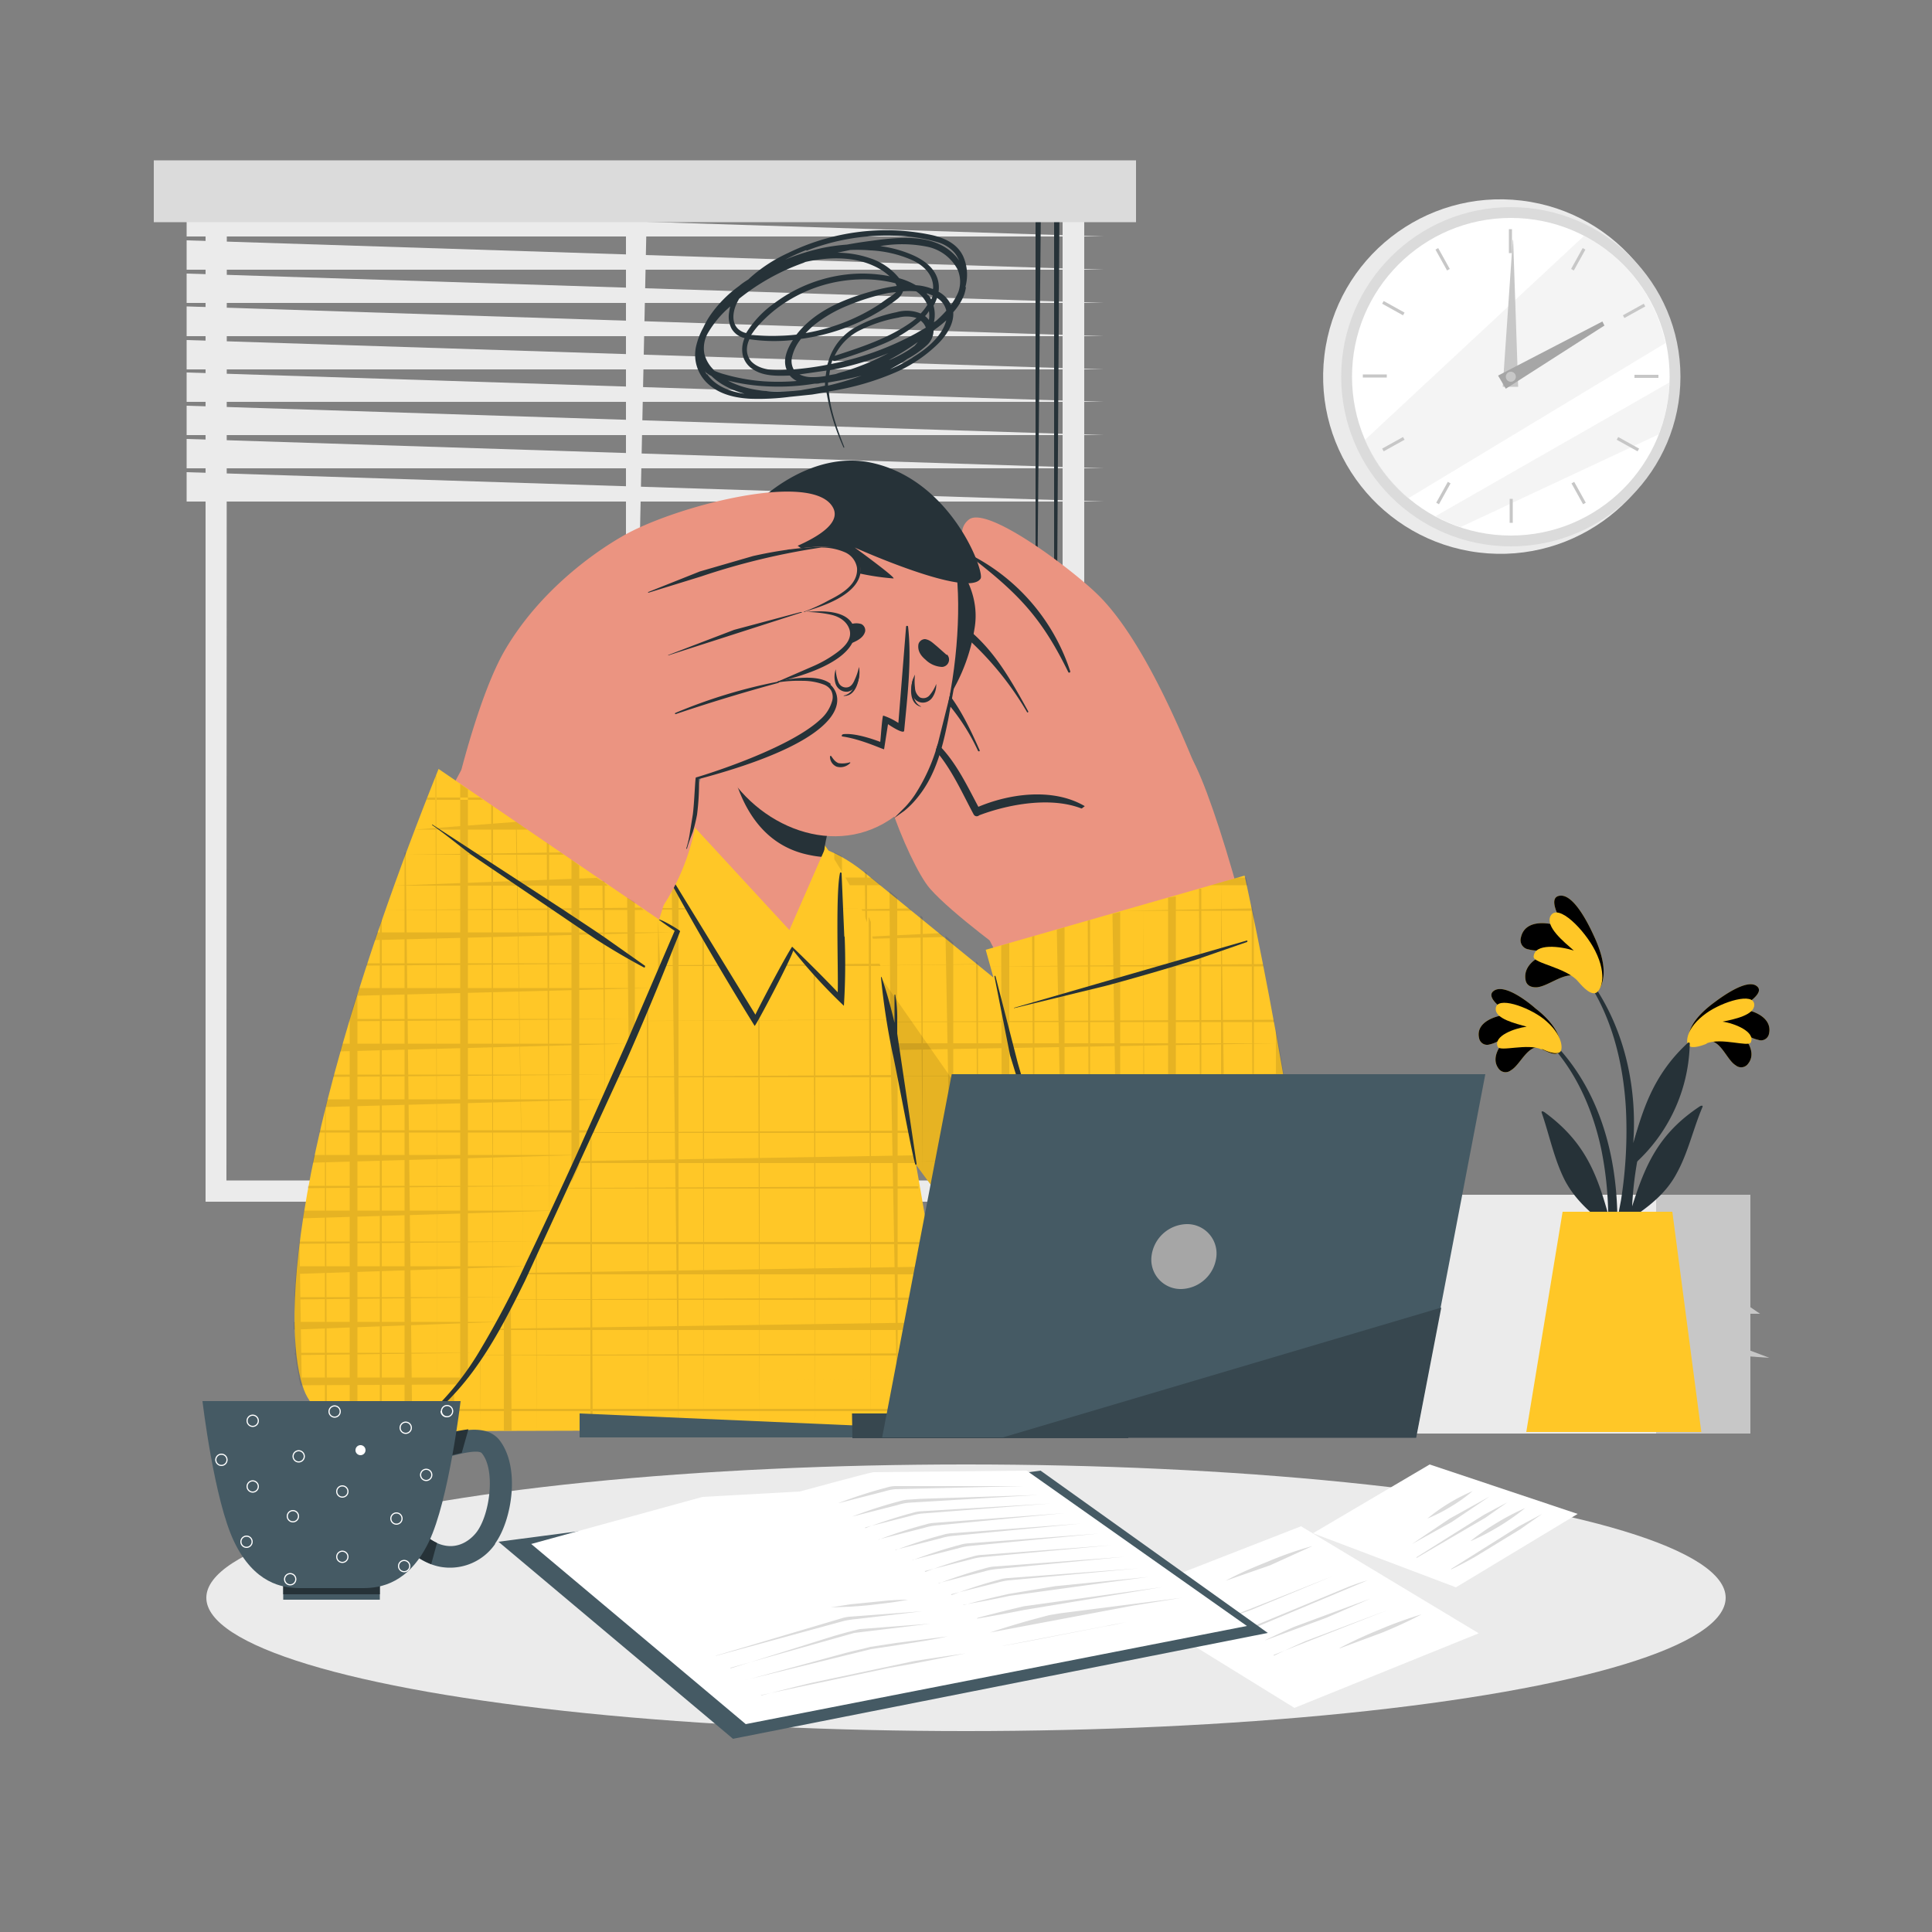 <svg xmlns="http://www.w3.org/2000/svg" xmlns:xlink="http://www.w3.org/1999/xlink" viewBox="0 0 500 500" xmlns:v="https://vecta.io/nano"><rect x="0" y="0" width="500" height="500" fill="#808080" stroke="none"/><style><![CDATA[.B{fill:#263238}.C{fill:#ffc727}.D{fill:#eb9481}.E{opacity:.1}.F{fill:#ebebeb}.G{fill:#455a64}.H{fill:#dbdbdb}.I{fill:#c7c7c7}]]></style><circle cx="388.8" cy="96.5" r="46" transform="matrix(.12 -.99 .99 .12 246.11 470.79)" class="F"/><circle cx="391" cy="97.5" r="43.9" class="H"/><circle cx="391" cy="97.5" r="41.1" fill="#fff"/><path d="M431 88.8L364.4 129a41.1 41.1 0 0 1-11.2-15.1L410 61a41.1 41.1 0 0 1 21 27.7zm1 10.2a40.6 40.6 0 0 1-2.7 13.4l-51.3 24a40 40 0 0 1-6.5-2.8L432 99z" opacity=".5" class="F"/><g class="I"><path d="M390.5 59.3h.8v6.2h-.8zm-19 5.3l.7-.4 3 5.4-.7.4zm-13.8 14l.4-.7 5.4 3-.4.7zm-5 18.3h6.2v.8h-6.2zm5 19.2l5.4-3 .4.7-5.4 3zm14 14l3-5.4.7.4-3 5.4zm19-1h.8v6.2h-.8zm16-4l.7-.4 3 5.4-.7.4z"/><path d="M418.4 113.8l.4-.7 5.4 3-.4.7zM423 97h6.2v.8H423zm-3-15.4l5.4-3 .4.7-5.4 3zm-13.4-12l3-5.4.7.4-3 5.4zm-15-7.5l1.3 38h-4l2.6-38z"/></g><path d="M415.3 84.2l-25.6 16.4-2-3.4 27-14 .5 1z" fill="#a6a6a6"/><circle cx="391" cy="97.5" r="1.3" class="I"/><g class="F"><path d="M280.6 311H53.2V42.6h227.4zm-222-5.5H275V48H58.7z"/><path d="M162 49.5h5.5L162 308.2z"/><path d="M48.3 53.6l237.3 7.6H48.3zm0 8.6l237.3 7.6H48.3zm0 8.6l237.3 7.6H48.3zm0 8.5L285.5 87H48.3zm0 8.7l237.3 7.6H48.3zm0 8.4l237.3 7.6H48.3zm0 8.6l237.3 7.6H48.3zm0 8.6l237.3 7.6H48.3zm0 8.6l237.3 7.6H48.3z"/></g><g class="B"><path d="M268 52h1.4L268 200.2z"/><path d="M271 206.6h-4.8l1.2-7h2.4l1.2 7zM272.8 52h1.4l-1.4 226.5z"/><path d="M276 283.7h-5l1.2-7h2.4l1.2 7z"/></g><path d="M39.8 41.5H294v16H39.8z" class="H"/><path d="M364.4 309.2h64.3V371h-64.2z" class="F"/><g class="I"><path d="M428.6 309.2H453V371h-24.4zM364.4 340h0z"/><path d="M428.6 363.5h-64.2 64.3zM364.4 323h0zm64.2 31.4H388h40.7zM379.8 316h0zm-9.2 30.7h0z"/></g><path d="M399 328.7h29.8l5.3 2-35-2zm-42.8 0H386l5.3 2-35-2zm38.2 27.8l-35 2 35-2z" class="F"/><path d="M428.6 349.4h24l5.3 2-29.2-2zm8.4-9.4h18.5l-2.5-1.7-16 1.7z" class="I"/><path d="M30.7 370.7h0z" class="B"/><ellipse cx="250" cy="413.5" rx="196.6" ry="34.5" class="F"/><path d="M310 199.8c-1.8-3.8-13-33.7-26.3-46.3-7-6.7-28.4-22.8-33-19-4.2 3.4.6 9.3.6 9.3s-9.6-7-15.4-2.2 2.8 14.3 2.8 14.3-10.4-6.5-15.8-1.3 4.8 13.3 4.8 13.3-9.3-6.4-12-.2c-3.2 7.5 15.2 17.3 21.6 26a5174 5174 0 0 1 26.4 41.8z" class="D"/><path d="M227.5 168.3a54 54 0 0 1 25.6 26c.2.3.6.1.4-.2-6-13.6-11-21.4-25.7-26.5-.7-.2-1 .4-.3.7zm11-12a81 81 0 0 1 27.3 28c.1.2.4 0 .3-.2-7.5-13.7-12.5-21.4-27-28.4-.7-.3-1.2.2-.6.6zm13-12c12.3 9.5 18.2 15.8 25 29.7a.3.3 0 0 0 .5-.2A52 52 0 0 0 252 144c-1-.4-1.2-.2-.4.4z" class="B"/><path d="M262 247.8s-15.6-11.3-21.3-17.8-18.3-38.5-11.5-41.6c8.7-4 19.6 13 23.8 22 0 0 20.2-9.3 30.6 1.3s-21.7 36-21.7 36z" class="D"/><path d="M232 188c10.6 2 15.4 14.3 20 22.8a.9.9 0 0 0 1.4.2c8.7-3.3 22-5.5 30 .1a.2.2 0 0 0 .3-.3c-8-7.2-21-6-30.5-2-4.7-8.8-10-20.8-21.5-21a.1.1 0 0 0 0 .1z" class="B"/><path d="M204.7 246c14.4 31 76 129.3 113 123.3 42.3-7-.7-163.5-10.3-174.5-5.2-6-57.4 34.4-52 47 2.2 5.2 12.2 21.8 10.8 22.3-1.2.4-17-18.2-43.6-37.7-25.6-18.7-24 5.7-17.6 19.6z" class="D"/><path d="M204 247.7c17 38.3 77.2 116 99.8 120.8s27.3-2 33.3-24.7-15-117.2-15-117.2l-67 19.2 2 7.2-33.5-27.3c-15.7-12.7-33.8-10-19.7 22z" class="C"/><path d="M203.5 219.5l-1.2 24-.8-2.2.3-20.5a7.1 7.1 0 0 1 1.7-1.2zm6-.8l.6 40.8v-40.7c-.2 0-.4-.1-.6-.1zm7.7 2.5l-1.3-.6.2 49.3 1.2 2q.3.5.6 1v-51.3c-.2-.1-.5-.3-.7-.4zm6.7 4.4l-.1-.1.6 57.4v-57zm6.3 5l.4 61.4c.1.2.3.4.4.6l1.2 1.7v-62zm8 6.4l.6 66.2v-65.8c-.2-.2-.4-.3-.6-.5zm7.7 6.2l-1.2-1 1.3 70.5.7.8V244zm7.2 6l-.5-.4.5 73v-72.6zm6-4.5l.3 84.4 1.8 2v-87zm8-2.3l.6 96v-96.2zm6.4-1.8l2 106.2V240zm8-2.3l.6 114.8v-115zm6.4-1.8l2 123.5V236zm8 127.8l.6.4-.6-130.4zm6.4-132v135.3a16.5 16.5 0 0 0 2 .6V232zm8-2.3l.6 139.3V230zM316 370c.7 0 1.4 0 2-.1l-2-141.4zm8.2-134.4c0-.2-.1-.4-.1-.6l-.2-1 .6 134V236.6zm8 42.3q-.5-3-1-6l-1-5.3v95.7a30.1 30.1 0 0 0 2-3.7V278zm6 51.3v-2c-.1-.7-.1-1-.1-1.7v12.2c0-.7.1-1.3.1-2v-.6q.1-2.8 0-6zM201.8 220.7l-.3.3a3.5 3.5 0 0 0-.3.3l14.7-.6zm-2.7 6.4a16 16 0 0 0-.1 2h29l-2.5-2zm123.3 0h-2l-7 2h9.5l-.4-2zm-87 8l-35.5.6h36zm88.7 0l-33 .6h33.2c-.1-.2-.1-.4-.2-.6zm-80.8 6.4l-41 2 42-1zm82 0h0zm-72.5 8l-47.8.6 47.8-.5zm74 0l-70.5.6H327c0-.2 0-.4-.1-.6zm1.3 6.4h0zm1.5 8l-117 .6h117.2c0-.2-.1-.4-.1-.6zM216 270l1.2 2 113.5-2zm116.2 8.2v-.3l-111 .6h111a2 2 0 0 0-.1-.2zm1 6l-106.7 2 106.7-2zm1.2 8l-103.5.6 103.5-.5zm1 6.4l-97.4 2h97.6zm1 8l-95 .6 95-.5zm.7 6.4l-89.8 2 89.8-2zm.7 8l-85.5.6H338zm.4 6.4l-79.4 2 79.4-2zm-74 8c.2.2.3.4.5.6l73.7-.6zm5.8 6.4l2 2h65.5a19.9 19.9 0 0 0 .4-2zm7.6 8l.6.6h57.4c.1-.2.1-.4.2-.6zm6.8 6.4l2.3 2 47-2zm10 8l.8.6 34.3-.6z" class="E"/><path d="M322.7 243.8l-13 4.5c-7.7 2.4-15.6 4.7-23.4 6.8l-23.8 5.8c-.1 0-.1-.1 0-.1l60.2-17.4a.2.2 0 0 1 .1.3zM294.3 350a375 375 0 0 1-9.3-18.2l-8.2-18.5a352.4 352.4 0 0 1-13.4-38.2l-5.7-22.2c-.1-.5-.4-.5-.3 0l4 20.2 6 19.5 7.2 19c2.6 6.3 5.4 12.5 8.6 18.5l11.3 20c.1.1.2 0 .2-.1z" class="B"/><path d="M309.2 369.5l-5.3-1c-22.6-4.8-83-82.4-99.8-120.8-7.7-17.6-5.7-26.3.3-28.5l105 150.3z" class="E"/><path d="M248.2 370l-146.2.4s16.6-108.3 70.3-160c6.6-6.4 22.2-5.6 32.6-1 3.7 1.7 17.4 19.3 21.8 36.3a2733 2733 0 0 1 21.5 124.2z" class="C"/><path d="M103.4 362.3v8.2H102l1-6.2c0-.2.1-.4.1-.6q.2-.7.3-1.4zm6-27.2l.5 35.4-.2-35.4zm6.4-22.2v57.5h2L116 313zm8-22l.5 79.4v-81zm8-19l-1.4 3.3v95h2l-.6-98.4zm7-14.3c-.2.3-.3.7-.5 1l.6 111.7V257.7zm6-10.7l2 123.3-2-123.3zm8 123.3h.6l-.6-135.7zm6.4-144.6l2 144.5-2-144.5zm8-9.3l.6 153.8V216zm6.4-6.5l2 160.3V208.7a12.7 12.7 0 0 0-2 1.3zm8-3.6l.6 164v-164zm6.4-.5h0zm8 .7l.6 163.6V206.8zm6.4 1.6l2 162-2-162zm8 5.5l.6 156.4V214.5zm6.4 8.7l2 147.7-2-147.7zm8 14.8l.6 133V238.6c-.2-.4-.4-1-.6-1.3zM232 272c-.1-.7-.2-1.3-.4-2q-.6-3-1-6c0-.2-.1-.4-.1-.6s-.1-.6-.2-1l2 107.5v-96.7c-.1-.5-.1-1-.3-1.5zm6 35l.6 63-.6-63zm8.4 50.7l-2-12.2V370h2v-12.3zm-52.8-151.4l-14.4.5 16-.3zm16.4 8l-1.4-1.7H170c-.7.7-1.3 1.3-2 2h42.2zm4.7 6.2l-52.3.6 52.3-.6zm4 6.4l-62.5 2 62.6-2zM152 235l-.4.6 71.2-.6zm73.4 6.4l-78.8 2 78.8-2zm2.2 8l-84.8.6h85c0-.2-.1-.4-.1-.5zm1.3 6.4l-90.3 2 90.3-2zm1.5 8l-95 .6 95-.5zm1.2 6.4l-100 2 100-2zm1.4 8l-104.2.6H233c0-.2 0-.3-.1-.5zm1 6.4l-108.6 2 108.6-2zm1.4 8l-112.5.6h112.6c0-.2-.1-.3-.1-.5zm1 6.4l-116.4 2H237a110 110 0 0 1-.3-2zm1.3 8l-120 .6h120zm1 6.4l-123.6 2 123.6-2zm1.3 8H113.6c0 .2-.1.4-.2.6h127c-.1-.1-.1-.3-.1-.5zm1 6.4l-130.2 2h130.5zm1.3 8l-133.4.6h133.5zm1 6.4l-136.2 2H244zm1.3 8l-139 .6h139zm1 6.4l-141.6 2 141.7-2zm1.2 8h-144c0 .2-.1.4-.1.6h144.3c0-.1 0-.3-.1-.5zM102 370v.4h.1z" class="E"/><path d="M228.2 253a125 125 0 0 1 3.3 11.7v-7.2c0-.1.2-.2.2 0a34.6 34.6 0 0 1 .5 6.8v3.2l5 33.6c0 .5-.3.5-.4 0-.8-2.5-5-25.2-5.8-28.5a181.7 181.7 0 0 1-3-19.6c0-.2.2-.2.2 0z" class="B"/><path d="M202.4 244c-9 .5-21.4-15.2-25.3-27-.3-.8 2.2-8.3 4.8-17.6l4-17.7 35 15.3s-5.7 11.6-7.5 21.8a14 14 0 0 0-.2 2.4v.4c-.1 4.7-2.4 21.6-11 22.2z" class="D"/><path d="M213.4 221.4v.4a23.9 23.9 0 0 1-3.8-.5c-20.7-4-22-30.6-22-38.8L221 197s-5.7 11.6-7.5 21.8a12.8 12.8 0 0 0-.2 2.4zm31.8-78.4s9 8.3 7 19.7a47 47 0 0 1-9.7 22c-1 .2 2.8-41.7 2.8-41.7z" class="B"/><path d="M193.4 138.6c-7.7 11.5-12 50-5.6 60.8 9.4 15.7 30.4 23.3 45.2 10.7 14.3-12.2 19-62.5 11.3-73-11.5-15.3-39.6-15.5-51 1.5z" class="D"/><g class="B"><path d="M216 162.8c1-.4 2.2-.6 3.3-1s2.3-.7 3.6-.3a1.8 1.8 0 0 1 1 1.9c-.4 1.6-2 2.4-3.4 3a6.5 6.5 0 0 1-4.7-.2 1.9 1.9 0 0 1 .2-3.5zm29 6.7l-2.6-2.3c-1-.8-1.7-1.6-3-1.8a1.8 1.8 0 0 0-1.7 1.3c-.3 1.7.6 3 1.8 4a6.5 6.5 0 0 0 4.3 1.9 1.9 1.9 0 0 0 1.3-3.2zm-30 26c.5.7 1 1.6 2 2a6.8 6.8 0 0 0 2.9-.2.1.1 0 0 1 .1.2 3.5 3.5 0 0 1-3.5.9 2.8 2.8 0 0 1-1.7-2.6c0-.2.2-.2.3-.1zm14.8-8l-1 6.4c0 .2-5.8-2.6-10.8-3.3-.2 0-.3-.5.3-.6 3.5-.4 9.5 2 9.5 2 .1-.3.5-7 .8-6.8a16.6 16.6 0 0 1 3.9 1.9l2-25a.3.3 0 0 1 .5 0c1 8.8-.2 18.4-1 27-.1 1-3.5-1.2-4.2-1.7zm-7.5-13.7c0-.1-.2.1-.2.2-.4 2.6-1.2 5.5-3.7 6-.1 0-.1.1 0 .1 3 .1 4-3.8 4-6.3z"/><path d="M216.3 173.3a9.8 9.8 0 0 0 .7 3.3 2.1 2.1 0 0 0 2.2 1.3c1-.1 1.6-1 2-2a14.7 14.7 0 0 0 1.1-3.3 7.3 7.3 0 0 1-.2 3.6 5.1 5.1 0 0 1-.9 1.7 3 3 0 0 1-1.8 1.1 2.9 2.9 0 0 1-2-.5 3.1 3.1 0 0 1-1.2-1.7 6 6 0 0 1 .1-3.6zm20 2.4c0-.1.2.2.2.3-.4 2.6-.5 5.6 1.8 6.8.1 0 0 .2 0 .1-3-.8-2.8-4.8-2-7.2z"/><path d="M242.3 177a5.9 5.9 0 0 1-1 3.5 3.1 3.1 0 0 1-1.6 1.2 2.8 2.8 0 0 1-3.5-1.7 5.2 5.2 0 0 1-.3-1.9 7.3 7.3 0 0 1 .9-3.5 14.5 14.5 0 0 0 0 3.4 3.2 3.2 0 0 0 1.3 2.5 2.1 2.1 0 0 0 2.5-.6 9.7 9.7 0 0 0 1.7-2.9zm-51.5-7.2c7 1.7 14-29.8 14-29.8s6.4 5.2 12.3 7a64.6 64.6 0 0 0 14.1 2.7c1 0-10-8-10-8s29.5 13.3 32.6 8c1-2-8-26.5-29.6-30.2C208 117 195 131 195 131s-9.7 6.6-10.5 11.7c-1 6.7-1.3 25.3 6.2 27z"/></g><path d="M192.8 171s-5-14.2-11.2-12.7-4.8 20.4.8 24.5a6.7 6.7 0 0 0 9.6-1z" class="D"/><path d="M182.2 163.5c-.1 0-.2.1-.1.2 4 3 5 7.8 5.6 12.5-1-2-2.4-3.4-5-2.5-.1.1-.1.3.1.3a4.1 4.1 0 0 1 4 2.6 19.5 19.5 0 0 1 1.1 4.1c.1.5 1 .4.8 0a.5.5 0 0 0 0-.1c1.6-5.7-.5-14.8-6.5-17zm64.5 13l-4 16a47.5 47.5 0 0 1-6 13.3 24.6 24.6 0 0 1-2.4 3l-3 3 2.8-2a22.9 22.9 0 0 0 2.5-2.4 28.5 28.5 0 0 0 4-5.8c2.5-4.8 3.7-10 4.8-15.4l1.7-9.5a.1.1 0 0 0-.2 0z" class="B"/><path d="M213.7 219.2l-9.4 21.5-26.2-28.4-8 8.6s25 44.6 25.3 42.6L205 245l12.5 13.5v-32.8z" class="C"/><path d="M218.5 242.3l-.7-16.3c0-.2-.3-.3-.4-.1-1.2 5.2-.4 26-.6 31v-.1A367 367 0 0 0 205 245c-2 3-9 16.4-9.5 17.6L170 221a.2.2 0 0 0-.3.2 810 810 0 0 0 25.6 44.3c.2.2 9-16.4 10-19.5a138 138 0 0 0 13.1 14.3 173.3 173.3 0 0 0 .2-17.8z" class="B"/><g class="D"><path d="M108.2 368c-10.7 6.3-27.8 3-29.5-12-5.6-50 35-150.4 42.2-159 5.2-6 53.8 27 51.5 35C168.7 245.6 132 354 108.2 368z"/><path d="M118.2 204s5.6-24 12.5-35.8c9.2-15.7 23.6-25.5 30-29.2 13-7.8 50.2-17.6 55-7.4 4.2 9.2-34.2 17.3-34.2 17.3s37.8-14.7 41-2.7-42 19-42 19 39.2-14.3 40.4-1.3c1 9.8-39.6 18.3-39.6 18.3s33.8-12 35-2c1.5 11-35.4 21.3-35.4 21.3a57 57 0 0 1-20.7 45.7c-2 1.8-41.6-43-41.6-43z"/></g><g class="B"><path d="M208.3 158.3c2.2-.8 15.4-4 14.4-11.8-.7-5.8-7.3-5-9.6-5h.3c.5 0-7-.2-18.5 2.4l-13.8 4-13.3 5.3c-.1 0-.1.2 0 .2l13.6-4.2a181 181 0 0 1 31.1-7.5 15.2 15.2 0 0 1 6.1 1.2 5.3 5.3 0 0 1 3.2 4.1c.3 4.2-4 6.7-7.2 8.3a46.1 46.1 0 0 1-6.5 3 .1.1 0 0 0 0 .1h-.7a.8.8 0 0 0-.2 0L190 163l-17 6.5c-.1 0-.1.2 0 .1l34.2-11a.6.6 0 0 0 .4-.2 30.6 30.6 0 0 1 7.5.7c2.2.5 4.2 1.8 4.8 4 .6 2.5-1.5 4.4-3.2 5.7a31.2 31.2 0 0 1-6 3.5l-9.2 4c-.1 0 0 .1.1.1 17.3-4.2 20-10 19.6-13.2-1-6-10-5-12.8-4.8z"/><path d="M174.8 184.5a134.7 134.7 0 0 1 26.6-8.1c.5-.1.3.3-.2.4a458 458 0 0 0-26.3 8c-.2.1-.3-.2-.1-.3z"/><path d="M215 177c-3.4-2.8-11.2-1.2-13.7-.7-.1 0-.1.3 0 .3a34.9 34.9 0 0 1 6.5-.4 15.5 15.5 0 0 1 5.5 1 3.8 3.8 0 0 1 1.8 1.5 3.7 3.7 0 0 1 .2 2.9 9.9 9.9 0 0 1-3 4.6c-8.6 8-32 15-32.2 15s-.4 6.6-.8 9.6l-.7 4.3a26.3 26.3 0 0 1-1 4.5c0 .1.1.1.2 0 .4-1.5 1-3 1.5-4.3a40.7 40.7 0 0 0 1.1-4.5 64.5 64.5 0 0 0 .5-9.2c41.2-11 37-21.8 34-24.4z"/></g><path d="M113.5 199l61.2 41.8s-46.2 127-72 130.7c-11.8 1.7-18.5-1.8-23.2-10s-11-50.2 34-162.5z" class="C"/><path d="M125 207h-14.6l.2-.6h13.6zm10.4 7l-1.8-1.3-26.3 2h29.2zm9.7 6.6l-40.2.6h41zm11 7.6l-1.7-1-52.5 2h55.4zm9.8 6.7l-66.3.6h67zm-68.3 6.4l-.7 2 77.4-2zm-2.6 8l-.2.6 76.5-.6zm-2 6.4l-.5 1.6c0 .1-.1.3-.1.4l76.6-2zm-2.4 8l-.1.2c0 .1-.1.2-.1.4l75.4-.6zm-2 6.4c-.2.7-.4 1.3-.6 2l75-2zm-2.2 8c-.1.2-.1.4-.2.6l73.6-.6zm-1.7 6.4l-.5 2 73-2zm-2 8v.6h71c.1-.2.2-.4.2-.6zm-1.4 6.4l-.4 2 70-2zm-1.6 8c0 .2-.1.4-.1.6l67.7-.6zm-1 6.4l-.3 2 66-2zm-1.2 8c0 .2 0 .4-.1.6l63-.6zm-.7 6.4l-.2 2 60.7-2zm-.6 8v.6l57-.6zm-.2 6.4v2l53.4-2zm.3 8v.6l48.3-.6zm1 6.4a42 42 0 0 0 .5 2l41.3-.2q.7-1 1.3-1.8zm3.3 8l.4.6 33-.6zM88 370a17.7 17.7 0 0 0 2.5 1 20 20 0 0 0 2 .5 25.6 25.6 0 0 0 5.9.4 5.1 5.1 0 0 0 .5 0l3.6-.4a10.3 10.3 0 0 0 2.3-.6 14.4 14.4 0 0 0 1.7-.8zm-10.4-49.3c0 .2 0 .4-.1.6q-.4 3-.7 6l-.2 2a174 174 0 0 0-.4 5.9l.2 15a55.1 55.1 0 0 0 .9 5.9 42 42 0 0 0 .5 2l.3 1-.6-38.2zm6.7-34.5l-.2 1v80.3c.2.2.4.3.5.5l-.3-81.7zm8-28.6q-1 3-1.8 6v.2V371a20 20 0 0 0 2 .5V257.3c0 .1 0 .3-.1.4zm6-18.3V372a5.1 5.1 0 0 0 .5 0V237.8c-.1.5-.3 1-.5 1.6zm6.7-18.7h-.3V371a14.4 14.4 0 0 0 1.7-.8h.3l-1.7-149.5zm7.7-19.7l.5 163.7-.3-164zm6.4 2v154.6q.7-1 1.3-1.8c.2-.3.5-.6.7-1V204.3zm8 5.4l.5 136.6V208.7zm6.4 4.4l2 118.3-1.8-118.2zm8 5.4l.6 100.2v-99.8zm6.4 4.4V306q1-2.2 2-4.4V224zm8 5.4l.6 59v-58.7zm6.4 4.4l.4 39.7 1.6-4v-34.5zm8 21l.6-1.5-.6-14.2z" class="E"/><path d="M176 241c0 .1-1 2.6-1.5 3.8a792 792 0 0 1-12.2 29.2l-26.4 57.4c-3.8 7.7-7.7 15.4-12.7 22.4a69.1 69.1 0 0 1-8.2 9.6 58 58 0 0 1-10 7.5.1.1 0 0 1-.1-.1 28.6 28.6 0 0 0 2.7-1.8 74.7 74.7 0 0 0 16.3-19 240.8 240.8 0 0 0 12.3-23.3q6.8-14.2 13.3-28.5l12.8-28.7 12.3-28.6a165 165 0 0 1-4-2.8c-.1 0 0-.2.1-.1 1 .2 5.4 2.8 5.3 3zm-9 9l-10.5-7.4c-3.5-2.4-7.2-4.8-10.8-7.2l-33.8-22a.1.1 0 0 0-.1.1c3.5 2.4 6.8 5.2 10.3 7.8l32 21.7a173 173 0 0 0 12.6 7.4.2.2 0 0 0 .2-.3z" class="B"/><path d="M339.8 396.8L370 379l38.3 12.8-31.5 19-37-14z" fill="#fff"/><path d="M375.6 406l17.5-11 6-3.2-5.7 4-11.8 7.2a119 119 0 0 1-6.1 3.2zm5-7.2a59.8 59.8 0 0 1 6.8-4.7 59.2 59.2 0 0 1 7.3-3.8 59.8 59.8 0 0 1-6.7 4.7 61.3 61.3 0 0 1-7.3 3.8zm-14 4.2l17.5-11 6-3.2-5.7 4-17.8 10.4zm-1.2-3.4l9.8-6.6 10.3-5.7-9.8 6.6-10.3 5.7zm4-6.6a47.5 47.5 0 0 1 11.7-7.1 40.8 40.8 0 0 1-5.6 4 41.2 41.2 0 0 1-6.1 3.1z" class="H"/><path d="M289 413.6l47.7-18.6 46 27.7L335 442 289 413.6z" fill="#fff"/><path d="M334.5 436.3l19.3-7.3-19.3 7.3zm12.2-9.8a120 120 0 0 1 10.4-4.8 107 107 0 0 1 10.8-3.9 114.3 114.3 0 0 1-10.4 4.8l-10.8 4zm-17 2a226 226 0 0 1 8.2-3.8l21.2-8-29.5 11.6zm-2.3-4a194 194 0 0 1 7.6-3.5l19.7-7.3-11.5 5-15.7 5.8zm-11.8 0l33.3-13.8c1.6-.6 3.2-1.2 5-1.7l-28.6 12-9.7 3.5zm-.4-4.8l29.7-11.8-21 8.7-8.6 3zm-9-1.2l19.3-7.3-19.3 7.3zm11-9.4c3.6-2 7.3-3.5 11-5a92 92 0 0 1 11.5-4l-11 5-11.5 4z" class="H"/><path d="M129 399l140.3-18.4 58.8 42L189.7 450 129 399z" class="G"/><path d="M137.5 399.6l55.5 46.6 129.7-25.4-57-40.2-39.7.4c-1.8.3-19 5-19 5l-25.2 1.4-44.4 12.2z" fill="#fff"/><path d="M207 386l6.5 6-6.5-6zm8 30l5-.8 10-1c1.7-.1 3.3-.2 5-.2a83 83 0 0 1-4.9.8l-5 .6a106 106 0 0 1-5 .4l-5 .2zm-29.8 12.5l33-9.8a9.7 9.7 0 0 1 1.7-.3l18.8-1.4-17 2a23.9 23.9 0 0 0-3.3.5l-33 9zm3.8 3.3l25.5-8q3.2-1 6.4-1.8c.5-.1 1-.3 1.7-.4l18.3-1.4-19.8 2.4-32 9zm4 3l25.8-7c2.2-.6 4.3-1 6.5-1.6l6.6-1 13.3-1.7c-4.4 1-8.8 1.6-13.2 2.3l-6.6 1-32.5 8zm63.5-12.4q6-2 12-3.6l3-.8 3-.5 31.4-4q-6.2 1-12.5 2l-37.2 7zm-3.5-3.7q6-1.6 12-3l36-5-36.2 6a348 348 0 0 1-12 2.2zm-3.7-3.3a267 267 0 0 1 11.8-2.9l12-2 24.2-2.4q-6 .8-12 1.6l-24 3.3q-6 1.3-12 2.3zm-3-2.6a121 121 0 0 1 11.6-3.8c.5-.1 1-.3 1.5-.4a10.5 10.5 0 0 1 1.6-.2l33.5-2.5L261 409a16.9 16.9 0 0 0-2.9.6l-12 3zm-3.4-3a127 127 0 0 1 11.6-3.8 27 27 0 0 1 1.5-.4 10.5 10.5 0 0 1 1.6-.2l33.4-2.5-33.4 3.2a16.9 16.9 0 0 0-2.9.6l-11.8 3zm-3.4-3a131 131 0 0 1 11.6-3.8c.5-.1 1-.3 1.5-.4a10.5 10.5 0 0 1 1.6-.2l33.4-2.5L254 403a16.9 16.9 0 0 0-2.9.6l-11.8 3zm-3.4-3a128 128 0 0 1 11.6-3.8c.5-.1 1-.3 1.5-.4a10.5 10.5 0 0 1 1.6-.2l33.5-2.5-33.4 3.2a16 16 0 0 0-2.9.6l-11.8 3zm-4.4-2.6a121 121 0 0 1 11.6-3.8c.5-.1 1-.3 1.5-.4a10.5 10.5 0 0 1 1.6-.2l33.4-2.5-33.4 3.2a15.7 15.7 0 0 0-2.9.6l-11.8 3zm-4.4-2.7a121 121 0 0 1 11.6-3.8c.5-.1 1-.3 1.5-.4a10.5 10.5 0 0 1 1.6-.2l33.5-2.5-33.4 3.2a16.9 16.9 0 0 0-2.9.6l-11.8 3zm-3.4-3a130 130 0 0 1 11.6-3.8c.5-.1 1-.3 1.5-.4a9.3 9.3 0 0 1 1.6-.2l33.4-2-33.4 2.6a16 16 0 0 0-2.9.6l-11.8 3zm-3.4-3a121 121 0 0 1 11.6-3.8c.5-.1 1-.3 1.5-.4a9.2 9.2 0 0 1 1.6-.2l3-.2 30.4-1-33.4 2a14.3 14.3 0 0 0-2.9.6l-11.8 3zM217 389a121 121 0 0 1 11.6-3.8c.5-.1 1-.3 1.5-.4a7.5 7.5 0 0 1 1.6-.2H265l-33.3.8a13.8 13.8 0 0 0-2.9.6l-11.7 3zm-20 49.8a643 643 0 0 1 13.1-3.3l26.4-5.6c4.4-.7 9-1.4 13.4-2l-13.3 2.6-6.7 1.2-33 7zm62.2-12.8l33.3-6.4c-2.2.4-4.4 1-6.6 1.3l-13.3 2.6a612 612 0 0 1-13.3 2.5z" class="H"/><path d="M150 365.8L292 372H150z" class="G"/><path d="M220.5 365.8H292v6.4h-71.4z" fill="#37474f"/><path d="M228.2 372h138.2l18-94H246.3l-18 94z" class="G"/><path d="M298 325.2a7.6 7.6 0 0 0 7.7 8.4 9.4 9.4 0 0 0 9.1-8.4 7.6 7.6 0 0 0-7.7-8.4 9.4 9.4 0 0 0-9.1 8.4z" fill="#a6a6a6"/><path d="M373 338.4l-6.5 33.7H259.2L373 338.4z" fill="#37474f"/><path d="M401.2 269c16.8 16.4 19.6 41.8 16 64-.1.5-1 .4-1-.1l.1-15c-.1-.2-.2-.4-.3-.7-4.4-3.2-8.4-6.8-11-11.7-2.8-5.5-4-11.7-6-17.5-.2-.6.4-.4.8-.1 10.2 7.5 13.4 15.6 16.4 26.4a90 90 0 0 0-1.8-16.9c-2.2-10.3-6.6-20.4-14-28-.3-.3.1-.7.4-.4z" class="B"/><use xlink:href="#B" class="C"/><use xlink:href="#B" class="E"/><path d="M399 271.6c-3.7-1.7-10.8.7-11.4-.7-1.2-2.8 4.4-4.8 7.5-5.2-2.8-.8-8.2-2-8-4.7.2-3.3 8.3-.5 12.4 2.7 5 4 5 7.8 4.3 8.5-1.2 1-4-.4-4.7-.7z" class="C"/><path d="M439.4 267.4c-17.4 15.8-21.2 41-18.5 63.4.1.5 1 .4 1-.1l.4-15c.1-.2.2-.4.3-.7 4.5-3 8.7-6.4 11.3-11.3 3-5.4 4.3-11.6 6.7-17.2.2-.5-.4-.4-.8-.1-10.5 7-14 15-17.4 25.8a89.9 89.9 0 0 1 2.4-16.8c2.6-10.2 7.3-20.2 15-27.5.3-.3-.1-.7-.4-.5z" class="B"/><use xlink:href="#C" class="C"/><use xlink:href="#C" class="E"/><path d="M441.7 270c3.8-1.5 10.7 1 11.4-.2 1.3-2.8-4.3-5-7.3-5.4 3-.6 8.3-1.7 8.2-4.4-.1-3.3-8.2-.8-12.4 2.2-5.3 3.8-5.4 7.6-4.6 8.4 1 1 4-.2 4.7-.5z" class="C"/><path d="M421.7 309a172 172 0 0 1-5.4 24.9.6.6 0 0 1-1.2-.2l4.4-23a115 115 0 0 0 1.3-23.5c-.7-13-4.2-26.7-12.7-37-.2-.2.2-.6.4-.4 17 19.7 14.2 44 14.2 46 2.4-8.2 5-17.5 14-25.8.4-.4.7-.2.6.4a43 43 0 0 1-14.6 31.1q-.4 3.7-1 7.2z" class="B"/><use xlink:href="#D" class="C"/><use xlink:href="#D" class="E"/><path d="M408.4 254c-3-3.6-11.6-4.7-11.5-6.4.2-3.6 7-2.7 10.4-1.6-2.5-2.2-7.5-6.2-6-9 2-3.3 8.8 3.7 11.5 9 3.4 6.7 1.4 10.6.1 11-1.7.5-4-2.5-4.5-3zm24.4 59.6l7.5 57H395l9.4-57z" class="C"/><path d="M73.3 410h25v4h-25z" class="G"/><path d="M73.3 410h25v2.6h-25z" class="B"/><path d="M128.2 399.5a14.2 14.2 0 0 1-14.2 6 14 14 0 0 1-2.5-.7 17.5 17.5 0 0 1-3.6-1.9l3.2-4.7a11.2 11.2 0 0 0 1.9 1.1c6 2.7 9.8-2 10.5-3 3.4-4.8 4.7-16 1.2-20.2-.2-.3-1.2-.8-5.3.1l-2.5.6a10 10 0 0 1-2.3.5l-.4-5.7a17 17 0 0 0 1.2-.3 36.8 36.8 0 0 1 5.7-1.2c3-.3 6 .1 8 2.4 5.7 7 3.4 21-1 27z" class="G"/><path d="M111.2 398.2a11.2 11.2 0 0 0 1.9 1.1l-1.5 5.5a17.5 17.5 0 0 1-3.6-1.9zm10-28.2l-1.7 6-2.5.6a10 10 0 0 1-2.3.5l-.4-5.7a17 17 0 0 0 1.2-.3 36.8 36.8 0 0 1 5.7-1.2z" class="B"/><path d="M52.4 362.6s3 25.6 8.2 36.4 12.5 12 17 12H94c4.5 0 11.8-1.2 17-12s8.2-36.4 8.2-36.4z" class="G"/><path d="M55.7 377.8a1.6 1.6 0 1 1 1.6 1.6 1.6 1.6 0 0 1-1.6-1.6zm.3 0a1.3 1.3 0 1 0 1.3-1.3 1.3 1.3 0 0 0-1.3 1.3zm47.4-8.3a1.6 1.6 0 1 1 1.6 1.6 1.6 1.6 0 0 1-1.6-1.6zm.3 0a1.3 1.3 0 1 0 1.3-1.3 1.3 1.3 0 0 0-1.3 1.3zM101 393a1.6 1.6 0 1 1 1.6 1.6 1.6 1.6 0 0 1-1.6-1.6zm.3 0a1.3 1.3 0 1 0 1.3-1.3 1.3 1.3 0 0 0-1.3 1.3zm12.8-27.8a1.6 1.6 0 1 1 1.6 1.6 1.6 1.6 0 0 1-1.7-1.6zm.3 0a1.3 1.3 0 1 0 1.3-1.3 1.3 1.3 0 0 0-1.3 1.3zm-22.7 10a1.6 1.6 0 1 1 0 0zm.3 0a1.3 1.3 0 1 0 1.3-1.2 1.3 1.3 0 0 0-1.3 1.3zm-17.8 17.2a1.6 1.6 0 1 1 1.6 1.6 1.6 1.6 0 0 1-1.6-1.6zm.3 0a1.3 1.3 0 1 0 1.3-1.3 1.3 1.3 0 0 0-1.3 1.3zM85 365.3a1.6 1.6 0 1 1 1.6 1.6 1.6 1.6 0 0 1-1.6-1.6zm.3 0a1.3 1.3 0 1 0 1.3-1.3 1.3 1.3 0 0 0-1.3 1.3zM87 386a1.6 1.6 0 1 1 1.6 1.6 1.6 1.6 0 0 1-1.6-1.6zm.3 0a1.3 1.3 0 1 0 1.3-1.3 1.3 1.3 0 0 0-1.3 1.3zm15.7 19.3a1.6 1.6 0 1 1 1.6 1.6 1.6 1.6 0 0 1-1.6-1.6zm.3 0a1.3 1.3 0 1 0 1.3-1.3 1.3 1.3 0 0 0-1.3 1.3zm-39.5-37.6a1.6 1.6 0 1 1 1.6 1.6 1.6 1.6 0 0 1-1.6-1.6zm.3 0a1.3 1.3 0 1 0 1.3-1.3 1.3 1.3 0 0 0-1.3 1.3zm44.6 14a1.6 1.6 0 1 1 1.6 1.6 1.6 1.6 0 0 1-1.6-1.6zm.3 0a1.3 1.3 0 1 0 1.3-1.3 1.3 1.3 0 0 0-1.3 1.3zm-33.3-4.8a1.6 1.6 0 1 1 1.6 1.6 1.6 1.6 0 0 1-1.6-1.6zm.3 0a1.3 1.3 0 1 0 1.3-1.3 1.3 1.3 0 0 0-1.3 1.3zm11 26a1.6 1.6 0 1 1 1.6 1.6 1.6 1.6 0 0 1-1.6-1.6zm.3 0a1.3 1.3 0 1 0 1.3-1.3 1.3 1.3 0 0 0-1.3 1.3zm-13.8 5.8a1.6 1.6 0 1 1 1.6 1.6 1.6 1.6 0 0 1-1.6-1.6zm.3 0a1.3 1.3 0 1 0 1.3-1.3 1.3 1.3 0 0 0-1.3 1.3zm-10-24a1.6 1.6 0 1 1 1.6 1.6 1.6 1.6 0 0 1-1.6-1.6zm.3 0a1.3 1.3 0 1 0 1.3-1.3 1.3 1.3 0 0 0-1.3 1.3zM62.2 399a1.6 1.6 0 1 1 1.6 1.6 1.6 1.6 0 0 1-1.6-1.6zm.3 0a1.3 1.3 0 1 0 1.3-1.3 1.3 1.3 0 0 0-1.3 1.3z" fill="#fff"/><path d="M249.8 74.4a11.8 11.8 0 0 0-.5-8c-1.6-3.5-5.2-5-8.8-5.7a56.3 56.3 0 0 0-12.5-1.1 58.1 58.1 0 0 0-24.1 5.9A39.2 39.2 0 0 0 194 72l-.3.3c-.8.5-1.6 1-2.4 1.7a31.4 31.4 0 0 0-7.7 7.9 24.2 24.2 0 0 0-1.6 2.9 18.7 18.7 0 0 0-1.8 4.6 10.1 10.1 0 0 0 3.1 10c3 2.7 7 3.6 11 3.8a62.5 62.5 0 0 0 10.1-.5l5.8-.6c1.2-.2 2.4-.4 3.7-.6a57 57 0 0 0 4.4 14.3c0 .1.2.1.2-.1-1.8-4.6-3.6-9.5-4-14.4a69.8 69.8 0 0 0 18.1-5.3 36.7 36.7 0 0 0 9.5-6.4c2.4-2.2 4.8-5.4 4.6-8.8a15.2 15.2 0 0 0 2.7-4.2 10 10 0 0 0 .6-2.4zm-44.7 26.8c-5.4.4-11.7 0-16.7-2.7a51.5 51.5 0 0 0 10.5 1.5 57.1 57.1 0 0 0 11.9-.7c.4 0 1 0 1.3-.1s1-.1 1.4-.2v.8c-2 .5-4.2.8-6.3 1.2l-2 .2zm20.3-36.4a30.6 30.6 0 0 1 10.4 2.4c3 1.3 5.7 3.7 5.7 7.2 0 .2 0 .3-.1.4a14.9 14.9 0 0 0-3.4-.9l-1-.1a18.4 18.4 0 0 0-4.3-1.8 16.1 16.1 0 0 0-7.6-5.2 26.6 26.6 0 0 0-8.4-1.4l3.3-.7a42.2 42.2 0 0 1 5.3.1zm15 18a6.2 6.2 0 0 0-1-1c.4-.4.7-.8 1-1.3a7.3 7.3 0 0 1 0 2.3zm-22.8 15.6q2.7-.5 5.4-1.2a75.4 75.4 0 0 1-8.7 2.6V99l3.4-.6zm-2.2-5a1.2 1.2 0 0 1 .1-.2.6.6 0 0 0 .6.2 116 116 0 0 0 12-4.2 36.2 36.2 0 0 0 10.2-6.2 3.9 3.9 0 0 1 1.3 1.8l-2.6 1.5a77.3 77.3 0 0 1-21.9 7.9c.1-.3.2-.6.3-1zm.6-1.3a14.4 14.4 0 0 1 6.1-6.4 37 37 0 0 1 10.4-3.5 8.5 8.5 0 0 1 4.7.1l-1 .8c-6 4.4-13.2 6.7-20.2 9zm1.3 3.2a81 81 0 0 0 12.6-3.9 64.1 64.1 0 0 1-11.3 4.7c-.8.2-1.5.4-2.3.7l-1.7.3.2-1.3 2.6-.5zm-3.6 2a19.3 19.3 0 0 1-3.6.3 7.2 7.2 0 0 1-3.2-.7l7-1c-.1.4-.1.8-.2 1.2zm24-9l-.4.5-.6.7-1.4 1a32.5 32.5 0 0 1-4.7 2.5l-.6.2a67.1 67.1 0 0 0 7.7-4.8zm.6-7.2h-.1a9.6 9.6 0 0 0-6.2-.3 37.1 37.1 0 0 0-10.8 4 15 15 0 0 0-6.7 8.3c-.1.5-.3 1-.4 1.3a79.3 79.3 0 0 1-8.7 1.2 4.5 4.5 0 0 1-.4-3.3 11.6 11.6 0 0 1 2.3-4.6 52.9 52.9 0 0 0 20.1-7 45.9 45.9 0 0 0 4.8-3.3 4.4 4.4 0 0 0 1.5-2 19.4 19.4 0 0 1 3.4 0 7.9 7.9 0 0 1 2.9 3.5 14 14 0 0 1-1.7 2.2zm-47.2-3.5l.2-.3A57.2 57.2 0 0 1 208 68c.1-.1.3-.1.4-.2 5.8-1.3 12.3-1.5 17.7 1a15.3 15.3 0 0 1 3.9 2.5l.3.2a36.5 36.5 0 0 0-9.8-.6 38.5 38.5 0 0 0-20 7.5 26.6 26.6 0 0 0-7.4 7.8 4.7 4.7 0 0 1-2-1c-2.2-2-1.2-5.6.1-7.7zm41-3.6a43.8 43.8 0 0 0-6.9 1.5c-7 2-14.3 5-19 11l-.1.1a47 47 0 0 1-4.3.3 50.7 50.7 0 0 1-5.7-.1c-.5 0-1-.1-1.7-.1a18.2 18.2 0 0 1 1.9-2.5 34.6 34.6 0 0 1 7.7-6.4 37.3 37.3 0 0 1 19-5.5 33.2 33.2 0 0 1 8.7 1 3.6 3.6 0 0 1 .4.8zm-.2 1.6a9.4 9.4 0 0 1-2 1.5l-2.4 1.7a49 49 0 0 1-4.7 2.7 51 51 0 0 1-14.3 4.7 27.4 27.4 0 0 1 2.1-2 34.3 34.3 0 0 1 9-5.2 57 57 0 0 1 10.4-3.2l1.8-.2zM194 87.8a43.8 43.8 0 0 0 11.2.2h0c-1.5 2.3-2.7 5.2-1.6 7.7l-1.2.1c-2.7.1-6-.2-8-2.3-1.5-1.8-1.3-4-.4-5.8zm46.3-11.3c-.2-.2-.4-.4-.5-.6a13.2 13.2 0 0 1 1.6.6 8.1 8.1 0 0 1-.4 1 7.2 7.2 0 0 0-.7-1.1zm-55.6 19.2a8.7 8.7 0 0 1-2.4-4.1 7.9 7.9 0 0 1 .9-5.4 26.5 26.5 0 0 1 5.8-6.9 9.9 9.9 0 0 0-.3 1.5 6.7 6.7 0 0 0 .6 4.2 5.2 5.2 0 0 0 3.4 2.5 7.3 7.3 0 0 0-.5 4.3 6 6 0 0 0 2.7 3.8c2.7 1.8 6.3 1.7 9.4 1.6h.1a5.8 5.8 0 0 0 1.8 1.4 56.3 56.3 0 0 1-8.3.1 49.9 49.9 0 0 1-10.3-1.8 18.4 18.4 0 0 1-2.6-.9c-.1-.1-.2-.1-.3-.2zm57-12.3a8.9 8.9 0 0 0-.1-4.3 11.1 11.1 0 0 0 .9-2 5.2 5.2 0 0 1 2.4 3.3 29.5 29.5 0 0 1-2.6 2.6zm4.4-4.5a7.3 7.3 0 0 0-3.2-3.4 7.7 7.7 0 0 0 0-2.2c-.5-3.5-3.4-5.8-6.5-7.2a30.6 30.6 0 0 0-8.6-2.4l.6-.1a33 33 0 0 1 11.8.3 11.5 11.5 0 0 1 7.6 5.8 7.9 7.9 0 0 1 .2 5.9 15.7 15.7 0 0 1-1.9 3.3zm-37.4-14a57.1 57.1 0 0 1 22.6-3.9 42.3 42.3 0 0 1 11.4 1.7 9.1 9.1 0 0 1 4.4 2.8 8 8 0 0 1 1.1 1.9l-.5-.7c-5.3-6.4-14.7-5.4-22-4.4q-3.2.4-6.5 1a51 51 0 0 0-6 .8 55.4 55.4 0 0 0-10 3.1 54.4 54.4 0 0 1 5.5-2.5zm-25.8 32a6.9 6.9 0 0 1-.5-.9c.1.1.1.2.2.3a6.2 6.2 0 0 0 1.5 1 16.3 16.3 0 0 0 2.7 2.1 22.7 22.7 0 0 0 5.9 2.5l-.7-.1c-3.4-.6-7-2-9-5zm53.2-4.3a40.7 40.7 0 0 1-5.8 3l2.5-1.4c.7-.4 1.3-.8 2-1.3a24.7 24.7 0 0 0 4.9-3.4 5.2 5.2 0 0 0 1.9-4h.1l.2-.2a29.6 29.6 0 0 0 3-2.4 10.2 10.2 0 0 1-1.1 2.6c-1.8 3-4.7 5.2-7.6 7z" class="B"/><defs ><path id="B" d="M398 271c-3 .1-4.7 4.7-7 6a2.2 2.2 0 0 1-3.2-.5c-2.2-3 .8-7 3.7-9-2 .8-3.8 2.3-6 2.8a2.1 2.1 0 0 1-2.7-1.6c-1-4.2 4.3-6 8-6.2-1.8-1.2-6.8-4.6-4-6.2s8.7 3 10.6 4.7c3 2.3 6.3 5.8 6.4 9.4.2 4.2-3.5 1.6-5.7.7z"/><path id="C" d="M442.5 269.4c3 .2 4.5 5 6.7 6.3a2.2 2.2 0 0 0 3.2-.4c2.4-3-.6-7-3.4-9.2 2 1 3.7 2.5 6 3a2.1 2.1 0 0 0 2.8-1.5c1-4.2-4-6.3-7.7-6.5 1.8-1.2 7-4.3 4.4-6s-8.8 2.8-10.8 4.3c-3 2.2-6.5 5.5-6.7 9-.3 4.2 3.5 1.7 5.7 1z"/><path id="D" d="M408 252.7c-3-1.3-7.2 2.5-10.2 2.8-1.6.1-2.8-.5-3-2-.7-4.3 4.4-6.8 8.4-7.6-2.6-.2-5 .5-7.6-.2a2.4 2.4 0 0 1-2-3c1-5 7.6-4.2 11.4-2.4-1.2-2.2-4.8-8.2-1.2-8.5s7.4 7.6 8.6 10.2c1.8 3.8 3.6 9 2 13-2 4.4-4.5-.2-6.3-2.2z"/></defs></svg>